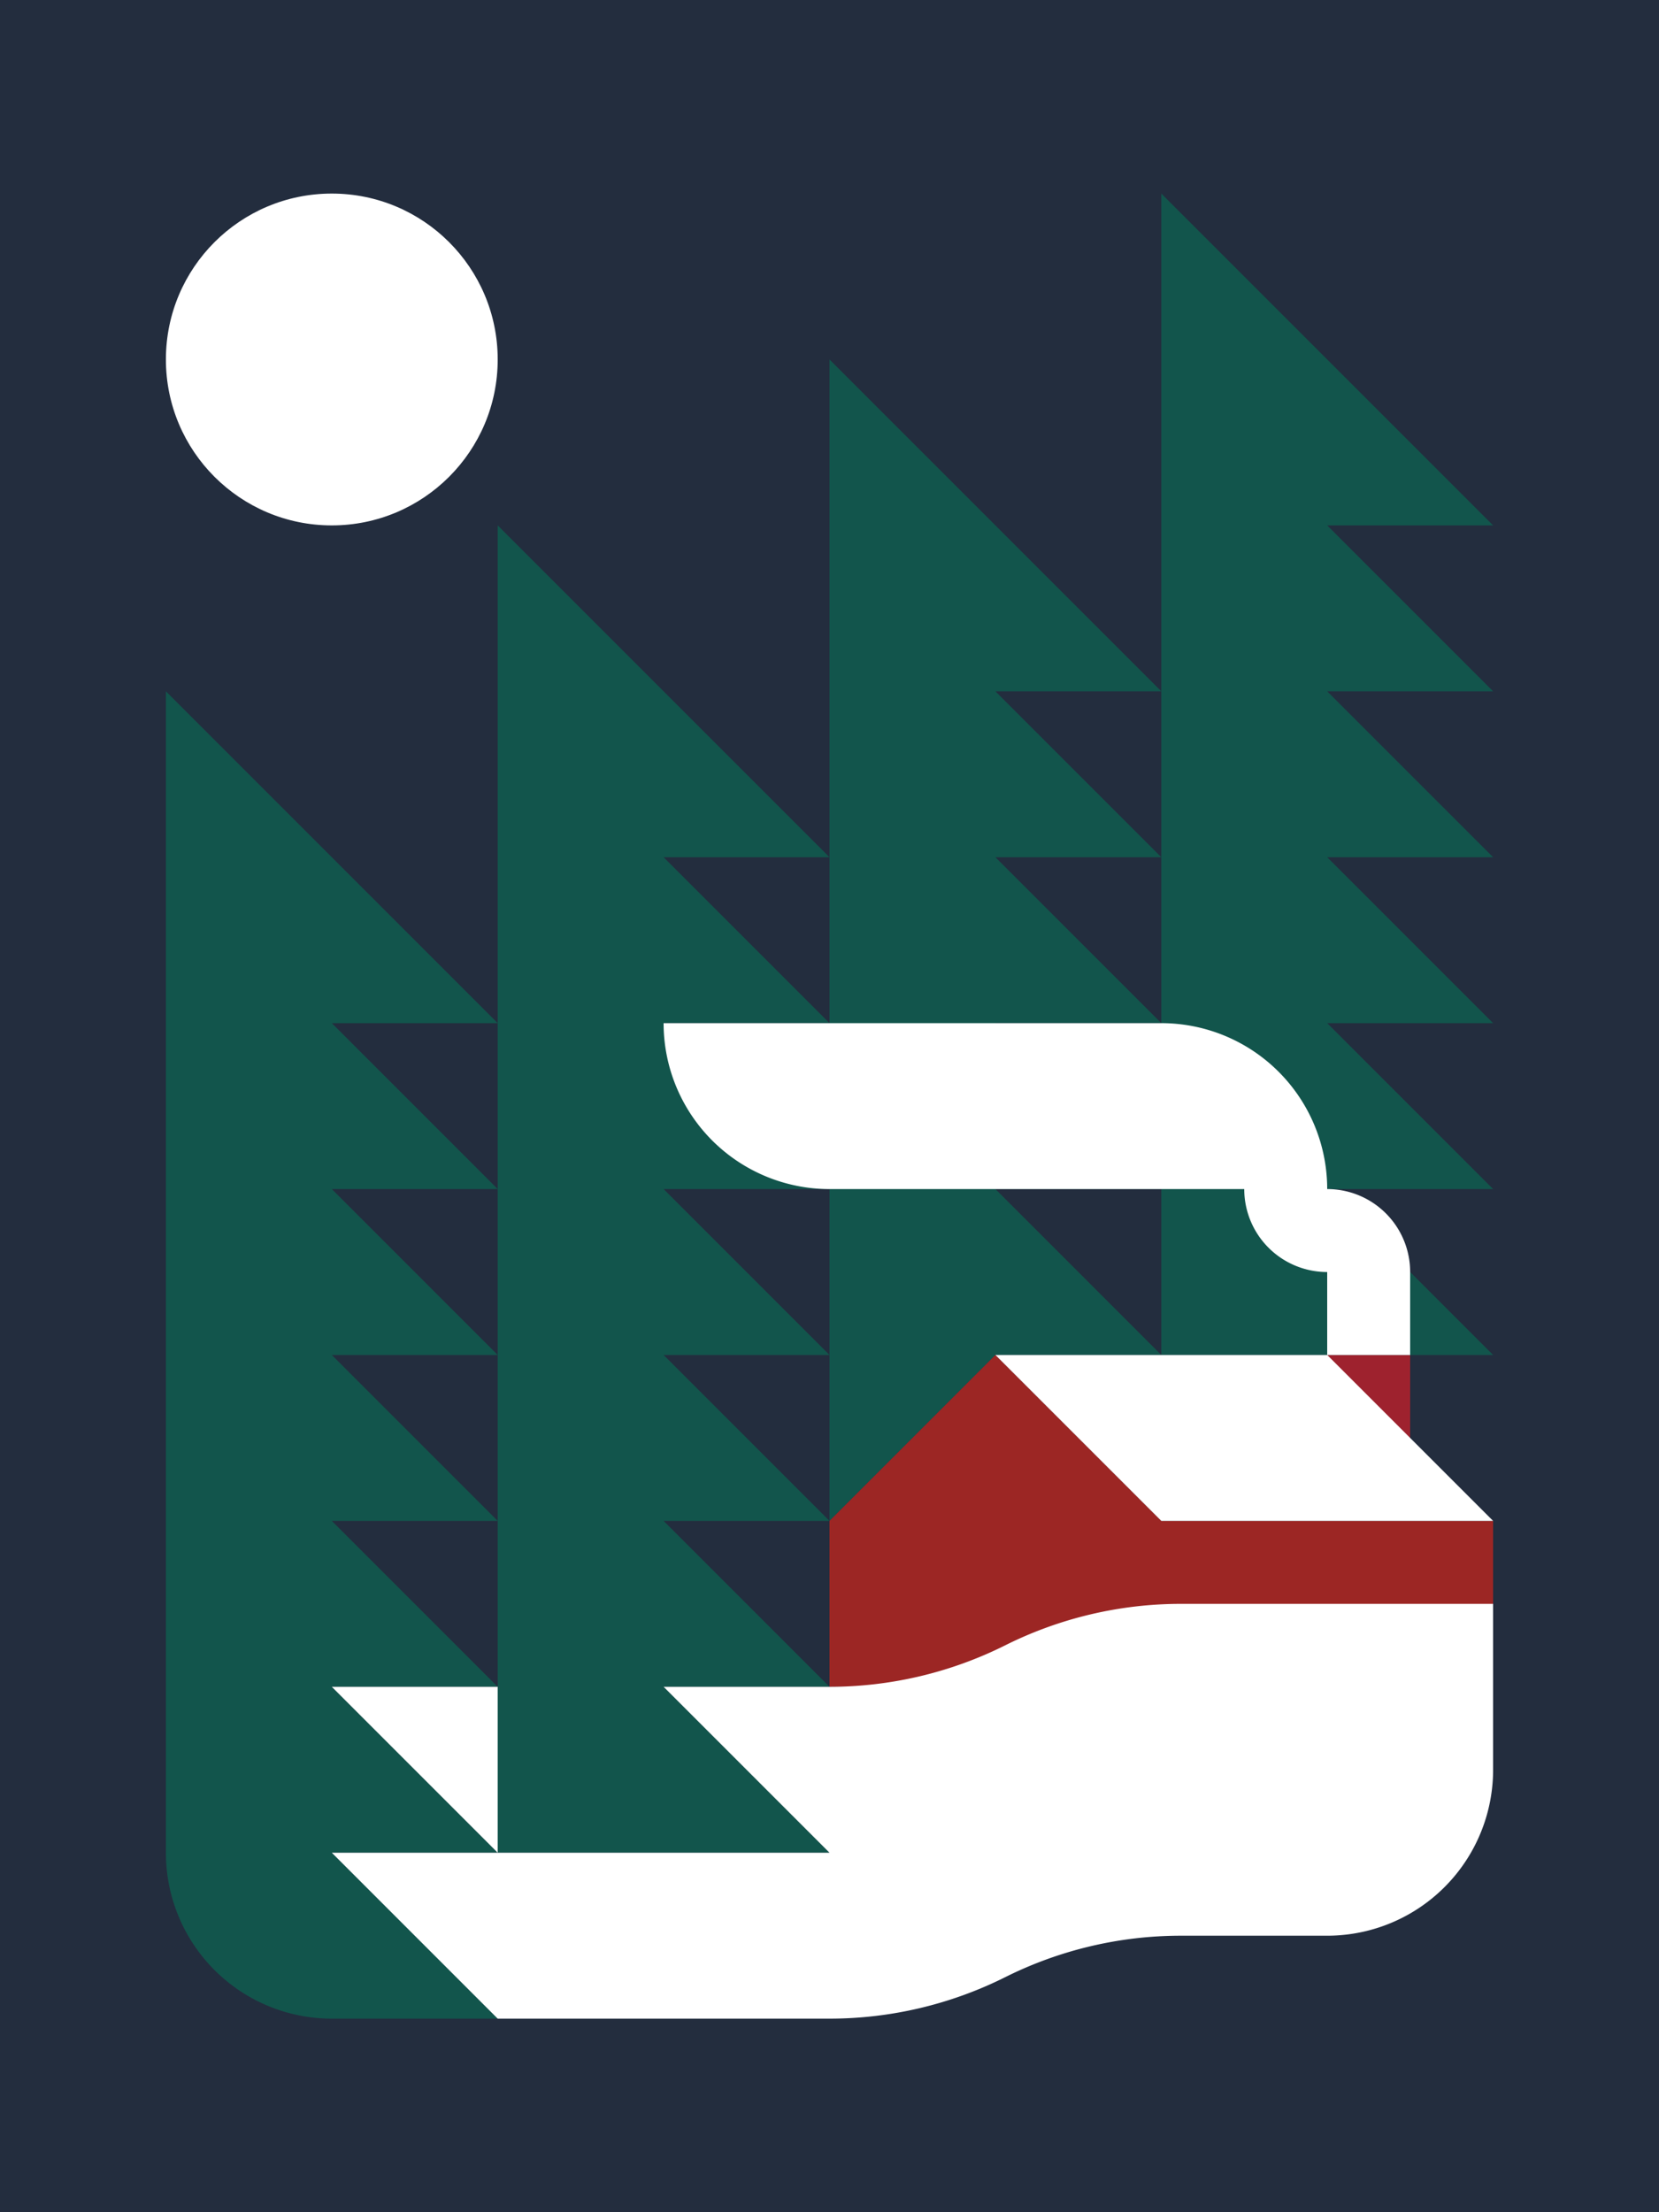 <svg id="Layer_1" data-name="Layer 1" xmlns="http://www.w3.org/2000/svg" viewBox="0 0 1125 1500"><defs><style>.cls-1{fill:#232d3e;}.cls-2{fill:#fff;}.cls-3{fill:#12554c;}.cls-4{fill:#9c2624;}.cls-5{fill:#9e222e;}</style></defs><title>winterscene2-big_1</title><rect class="cls-1" width="1125" height="1500"/><circle class="cls-2" cx="225" cy="243.75" r="112.5"/><polygon class="cls-3" points="787.5 131.25 1012.5 356.25 900 356.25 1012.5 468.75 900 468.75 1012.5 581.25 900 581.25 1012.5 693.75 900 693.75 1012.5 806.25 900 806.25 1012.5 918.75 900 918.75 787.5 918.75 787.5 131.25"/><polygon class="cls-3" points="562.5 243.75 787.5 468.75 675 468.75 787.5 581.25 675 581.25 787.5 693.75 675 693.75 787.5 806.25 675 806.25 787.5 918.75 675 918.75 562.5 1031.25 562.5 243.75"/><polygon class="cls-4" points="787.5 1031.25 675 918.75 562.5 1031.25 562.5 1143.75 787.5 1143.75 1012.5 1087.5 1012.5 1031.25 787.5 1031.25"/><path class="cls-3" d="M112.5,1143.75v-675l225,225H225l112.5,112.5H225l112.5,112.5H225l112.5,112.5H225l112.5,112.5H225l112.5,112.5H225l112.5,112.5H225a112.5,112.5,0,0,1-112.5-112.5Z"/><polygon class="cls-3" points="337.5 1256.25 337.5 356.25 562.5 581.25 450 581.25 562.5 693.75 450 693.75 562.5 806.25 450 806.25 562.5 918.75 450 918.75 562.5 1031.25 450 1031.25 562.5 1143.75 450 1143.75 562.5 1256.25 450 1256.25 337.5 1256.25"/><polygon class="cls-2" points="225 1143.75 337.5 1256.25 337.5 1143.75 225 1143.75"/><path class="cls-2" d="M337.5,1368.75h225a266.47,266.47,0,0,0,119.14-28.12h0a266.47,266.47,0,0,1,119.14-28.12H900A112.5,112.5,0,0,0,1012.5,1200V1087.5H800.78a266.47,266.47,0,0,0-119.14,28.12h0a266.47,266.47,0,0,1-119.14,28.12H450l112.5,112.5H225Z"/><rect class="cls-5" x="900" y="918.75" width="56.25" height="56.25"/><path class="cls-2" d="M900,806.25a112.5,112.5,0,0,0-112.5-112.5H450a112.5,112.5,0,0,0,112.5,112.5H843.75A56.24,56.24,0,0,0,900,862.5v56.25h56.25V862.5A56.24,56.24,0,0,0,900,806.25"/><polygon class="cls-2" points="787.5 1031.25 675 918.75 900 918.75 1012.5 1031.25 1012.5 1031.25 787.5 1031.25 787.5 1031.25"/></svg>